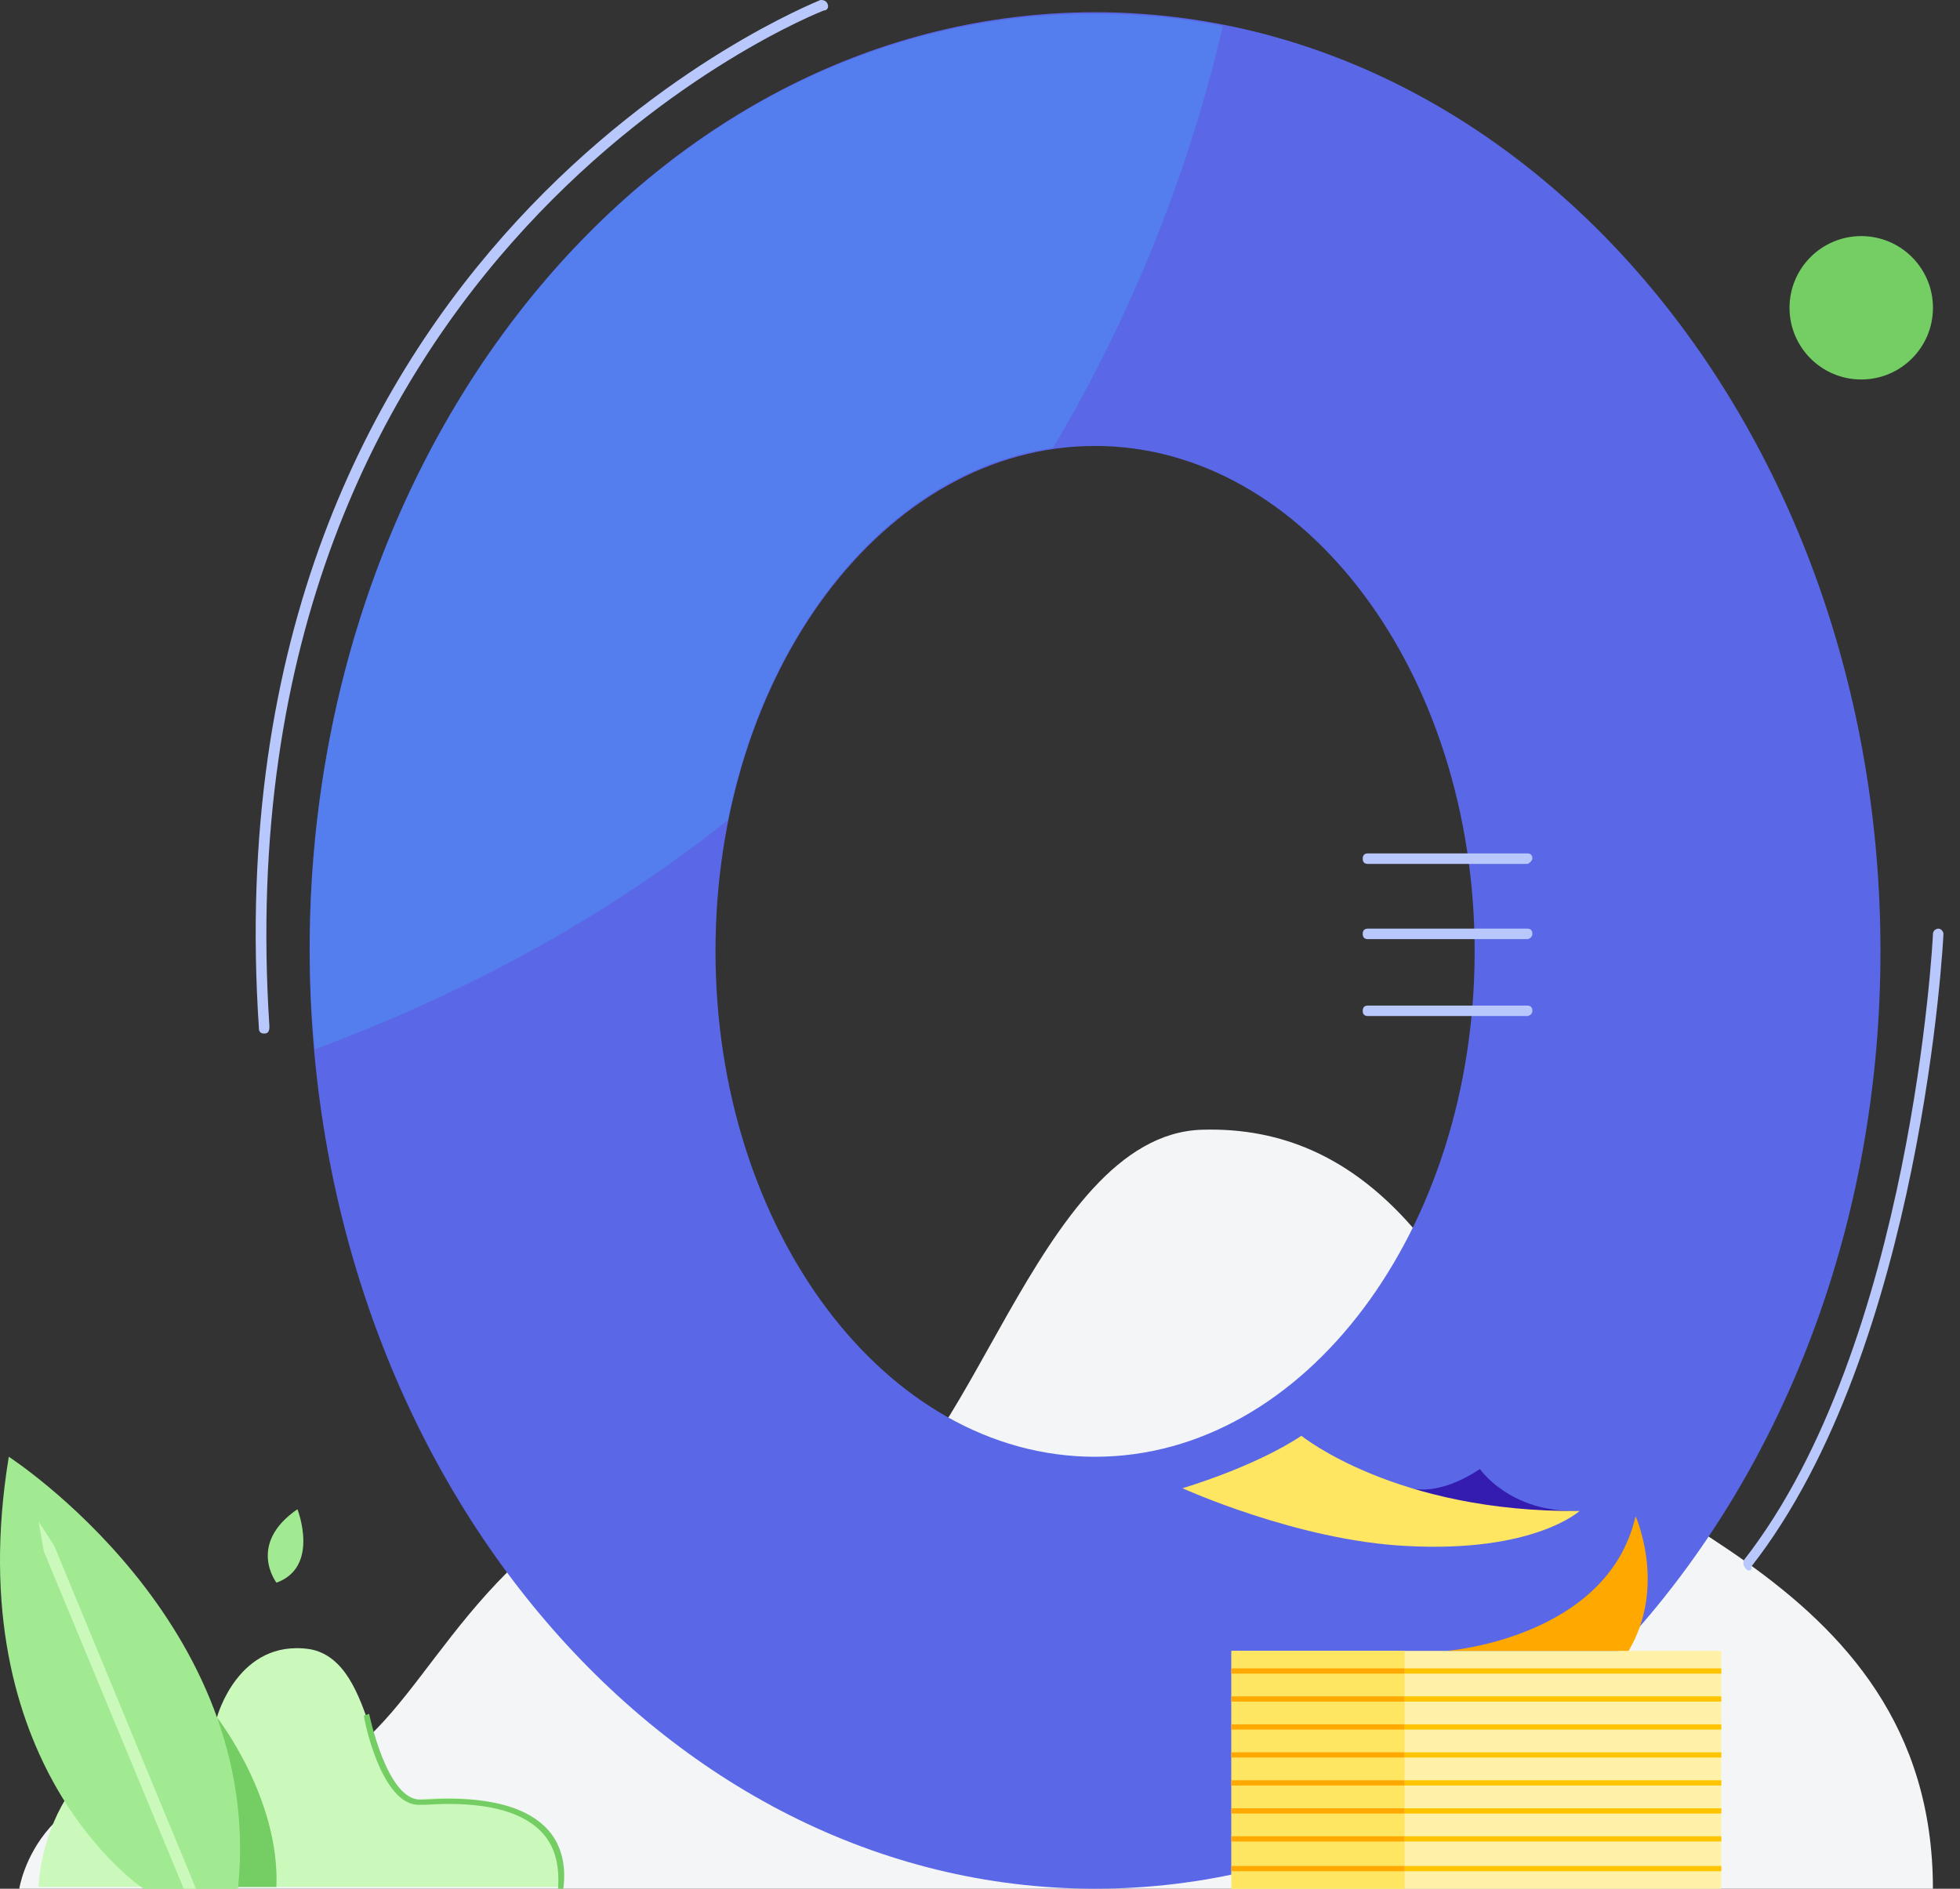 <svg width="83" height="80" viewBox="0 0 83 80" fill="none" xmlns="http://www.w3.org/2000/svg">
<rect x="0" y="0" width="83" height="80" fill="#333333" stroke="none"/>
<g clip-path="url(#clip0)">
<path d="M81.853 80H0.816C0.816 80 1.631 74.593 8.668 75.556C15.705 76.593 16.742 71.333 21.483 66.593C26.224 61.852 31.039 65.259 36.002 64.148C40.965 63.037 43.853 48.074 50.891 47.852C57.928 47.63 61.409 53.481 64.076 58.741C66.742 64 81.853 66.222 81.853 80Z" fill="#F4F5F7"/>
<path d="M46.373 0.519C28.002 0.519 13.113 18.296 13.113 40.222C13.113 62.222 28.002 80 46.373 80C64.743 80 79.632 62.222 79.632 40.296C79.632 18.296 64.743 0.519 46.373 0.519ZM46.373 61.704C37.484 61.704 30.299 52.074 30.299 40.296C30.299 28.445 37.484 18.889 46.373 18.889C55.261 18.889 62.447 28.519 62.447 40.296C62.447 52.074 55.261 61.704 46.373 61.704Z" fill="#5A68E7"/>
<path d="M72.889 69.926H52.148V80H72.889V69.926Z" fill="#FFF1A8"/>
<path d="M59.482 69.926H52.148V80H59.482V69.926Z" fill="#FFE662"/>
<path d="M72.892 70.666H59.484V70.889H72.892V70.666Z" fill="#FFC400"/>
<path d="M72.892 71.852H59.484V72.074H72.892V71.852Z" fill="#FFC400"/>
<path d="M72.892 73.037H59.484V73.259H72.892V73.037Z" fill="#FFC400"/>
<path d="M72.892 74.222H59.484V74.444H72.892V74.222Z" fill="#FFC400"/>
<path d="M72.892 75.407H59.484V75.629H72.892V75.407Z" fill="#FFC400"/>
<path d="M72.892 76.593H59.484V76.815H72.892V76.593Z" fill="#FFC400"/>
<path d="M72.892 77.778H59.484V78H72.892V77.778Z" fill="#FFC400"/>
<path d="M72.892 79.037H59.484V79.259H72.892V79.037Z" fill="#FFC400"/>
<path d="M59.482 70.666H52.148V70.889H59.482V70.666Z" fill="#FFA800"/>
<path d="M59.482 71.852H52.148V72.074H59.482V71.852Z" fill="#FFA800"/>
<path d="M59.482 73.037H52.148V73.259H59.482V73.037Z" fill="#FFA800"/>
<path d="M59.482 74.222H52.148V74.444H59.482V74.222Z" fill="#FFA800"/>
<path d="M59.482 75.407H52.148V75.629H59.482V75.407Z" fill="#FFA800"/>
<path d="M59.482 76.593H52.148V76.815H59.482V76.593Z" fill="#FFA800"/>
<path d="M59.482 77.778H52.148V78H59.482V77.778Z" fill="#FFA800"/>
<path d="M59.482 79.037H52.148V79.259H59.482V79.037Z" fill="#FFA800"/>
<path d="M61.262 69.926C61.262 69.926 68.076 69.407 69.262 64.222C69.262 64.222 70.595 67.185 68.965 69.926H61.262Z" fill="#FFA800"/>
<path d="M59.781 63.037C59.781 63.037 60.892 63.407 62.67 62.222C62.67 62.222 63.929 64.074 66.818 64C66.818 64 63.411 64.741 59.781 63.037Z" fill="#351CB0"/>
<path d="M55.111 60.815C55.111 60.815 59.111 64.074 66.889 64C66.889 64 64.963 65.778 59.556 65.482C54.963 65.259 50.074 63.037 50.074 63.037C50.074 63.037 53.111 62.148 55.111 60.815Z" fill="#FFE662"/>
<g opacity="0.3">
<path d="M13.113 40.222C13.113 41.63 13.187 43.037 13.335 44.444C20.299 41.852 26.076 38.518 30.817 34.741C32.521 26.296 37.928 19.926 44.595 18.963C48.521 12.37 50.669 5.926 51.78 1.111C50.002 0.741 48.224 0.593 46.373 0.593C28.002 0.518 13.113 18.296 13.113 40.222Z" fill="#47AFFA"/>
</g>
<path d="M78.818 16.074C80.496 16.074 81.855 14.714 81.855 13.037C81.855 11.36 80.496 10 78.818 10C77.141 10 75.781 11.36 75.781 13.037C75.781 14.714 77.141 16.074 78.818 16.074Z" fill="#74CE63"/>
<path d="M9.188 72.741C9.188 72.741 10.077 69.407 13.114 69.852C16.077 70.37 15.559 76.444 17.707 76.222C19.855 76 24.077 76.222 23.707 79.926H1.633C1.633 80 1.707 73.111 9.188 72.741Z" fill="#CBF9BB"/>
<path d="M11.707 67.037C11.707 67.037 10.447 65.407 12.595 63.926C12.595 63.926 13.559 66.37 11.707 67.037Z" fill="#A2EA92"/>
<path d="M64.67 43.037H57.929C57.781 43.037 57.707 42.963 57.707 42.815C57.707 42.667 57.781 42.593 57.929 42.593H64.67C64.818 42.593 64.892 42.667 64.892 42.815C64.892 42.963 64.744 43.037 64.67 43.037Z" fill="#B9C8FC"/>
<path d="M64.67 39.778H57.929C57.781 39.778 57.707 39.704 57.707 39.556C57.707 39.408 57.781 39.334 57.929 39.334H64.67C64.818 39.334 64.892 39.408 64.892 39.556C64.892 39.704 64.744 39.778 64.67 39.778Z" fill="#B9C8FC"/>
<path d="M64.67 36.593H57.929C57.781 36.593 57.707 36.519 57.707 36.371C57.707 36.222 57.781 36.148 57.929 36.148H64.67C64.818 36.148 64.892 36.222 64.892 36.371C64.892 36.445 64.744 36.593 64.67 36.593Z" fill="#B9C8FC"/>
<path d="M11.187 43.778C11.038 43.778 10.964 43.704 10.964 43.556C8.742 10.222 34.446 0.148 34.742 0C34.816 0 34.964 0 35.038 0.148C35.112 0.296 35.038 0.444 34.89 0.444C34.668 0.519 9.261 10.518 11.409 43.481C11.409 43.704 11.335 43.778 11.187 43.778Z" fill="#B9C8FC"/>
<path d="M74.077 66.519C74.003 66.519 74.003 66.519 73.929 66.445C73.855 66.371 73.781 66.222 73.855 66.074C80.966 56.963 81.855 39.704 81.855 39.556C81.855 39.408 82.003 39.334 82.077 39.334C82.225 39.334 82.299 39.482 82.299 39.556C82.299 39.704 81.41 57.111 74.151 66.371C74.225 66.445 74.151 66.519 74.077 66.519Z" fill="#B9C8FC"/>
<path d="M9.188 72.741C9.188 72.741 11.854 76.148 11.706 79.926H10.076C10.076 79.926 9.854 75.037 9.188 72.741Z" fill="#74CE63"/>
<path d="M10.076 80C11.261 68.741 0.372 61.704 0.372 61.704C-1.776 74.815 6.076 80 6.076 80H10.076Z" fill="#A2EA92"/>
<path d="M7.781 80L1.855 65.704L1.633 64.444L2.299 65.481L8.299 80H7.781Z" fill="#CBF9BB"/>
<path d="M23.855 80H23.632C23.706 78.963 23.484 78.148 22.892 77.556C21.632 76.296 19.188 76.371 18.003 76.445H17.78C16.151 76.519 15.41 72.815 15.41 72.667L15.632 72.593C15.632 72.593 16.373 76.222 17.78 76.222H18.003C19.262 76.148 21.78 76.074 23.114 77.408C23.706 78 24.003 78.889 23.855 80Z" fill="#74CE63"/>
</g>
<defs>
<clipPath id="clip0">
<rect width="82.37" height="80" fill="white"/>
</clipPath>
</defs>
</svg>
